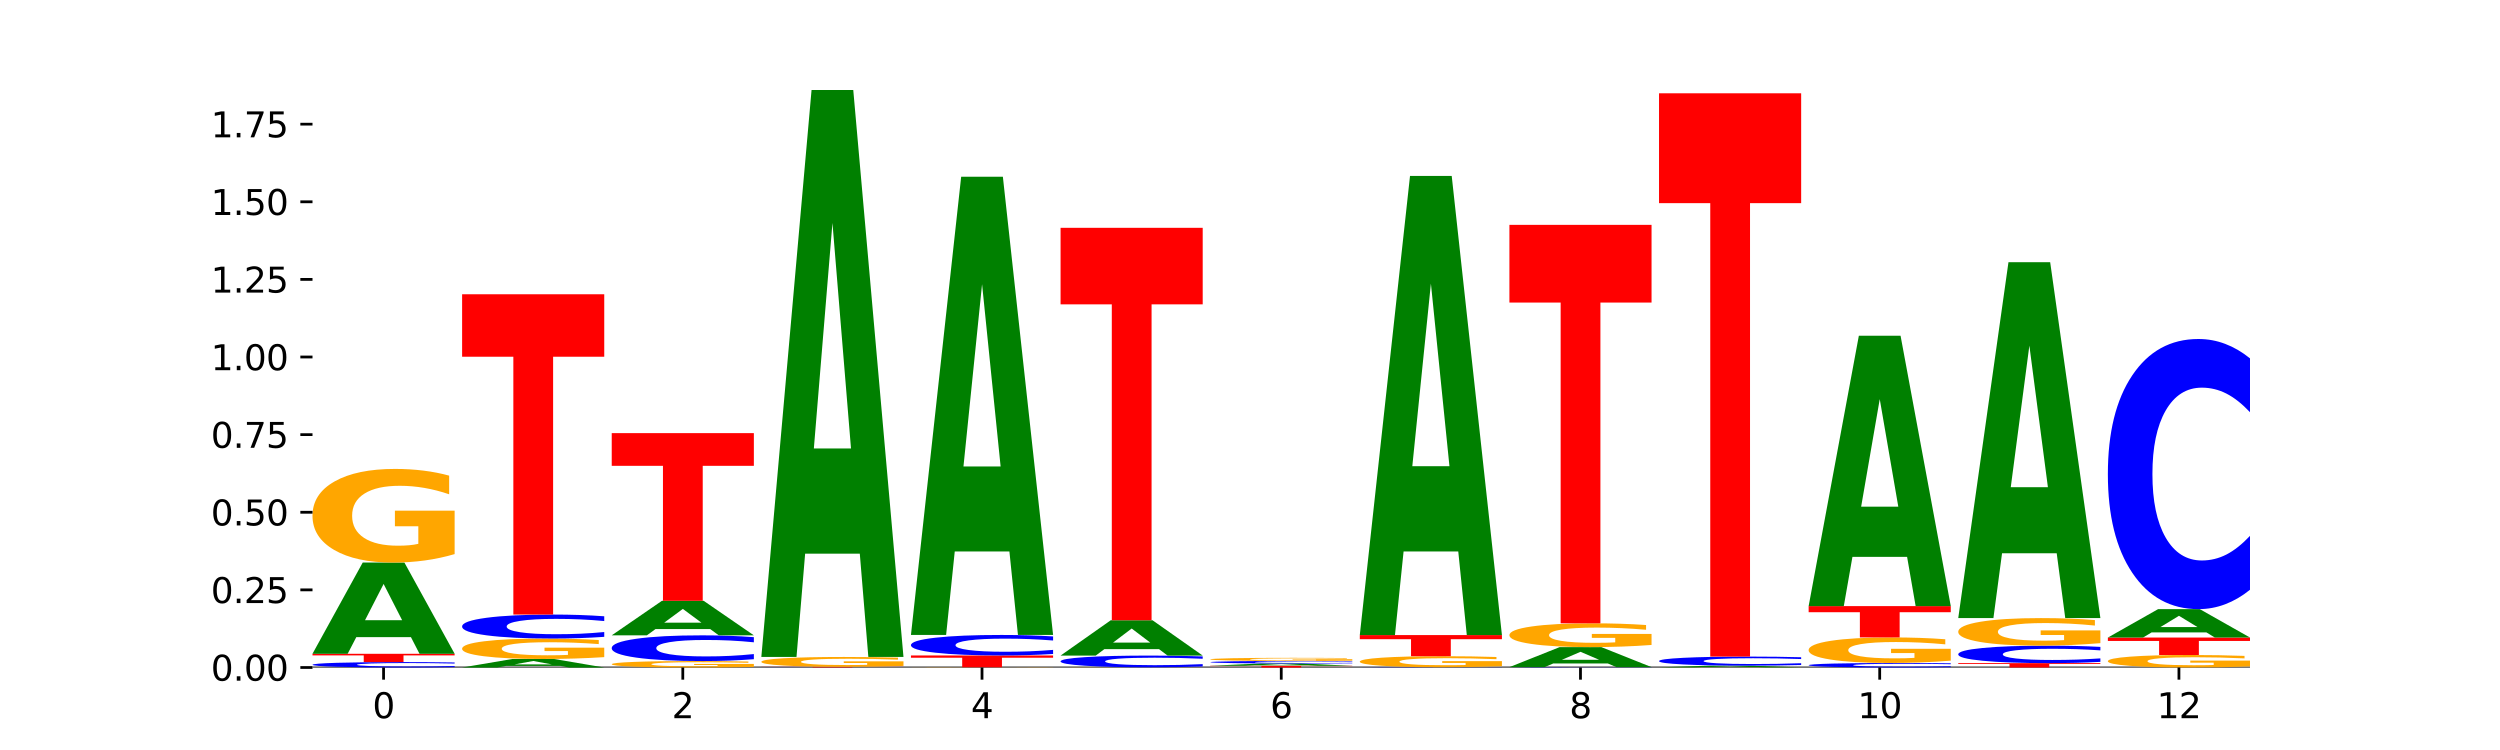 <?xml version="1.0" encoding="utf-8" standalone="no"?>
<!DOCTYPE svg PUBLIC "-//W3C//DTD SVG 1.1//EN"
  "http://www.w3.org/Graphics/SVG/1.1/DTD/svg11.dtd">
<svg xmlns:xlink="http://www.w3.org/1999/xlink" width="720pt" height="216pt" viewBox="0 0 720 216" xmlns="http://www.w3.org/2000/svg" version="1.1">
 <defs>
  <style type="text/css">*{stroke-linejoin: round; stroke-linecap: butt}</style>
 </defs>
 <g id="figure_1">
  <g id="patch_1">
   <path d="M 0 216 
L 720 216 
L 720 0 
L 0 0 
z
" style="fill: #ffffff"/>
  </g>
  <g id="axes_1">
   <g id="patch_2">
    <path d="M 90 192.24 
L 648 192.24 
L 648 25.92 
L 90 25.92 
z
" style="fill: #ffffff"/>
   </g>
   <g id="line2d_1">
    <path d="M 90 192.24 
L 648 192.24 
" clip-path="url(#p1f7c67f250)" style="fill: none; stroke: #000000; stroke-width: 0.5; stroke-linecap: square"/>
   </g>
   <g id="patch_3">
    <path d="M 130.934 192.128 
Q 127.51 192.184 123.808 192.212 
Q 120.105 192.24 116.073 192.24 
Q 104.047 192.24 97.024 192.03 
Q 90 191.819 90 191.46 
Q 90 191.099 97.024 190.889 
Q 104.047 190.679 116.073 190.679 
Q 120.105 190.679 123.808 190.707 
Q 127.51 190.735 130.934 190.79 
L 130.934 191.102 
Q 127.479 191.028 124.127 190.994 
Q 120.776 190.96 117.073 190.96 
Q 110.431 190.96 106.625 191.093 
Q 102.83 191.226 102.83 191.46 
Q 102.83 191.693 106.625 191.826 
Q 110.431 191.959 117.073 191.959 
Q 120.776 191.959 124.127 191.925 
Q 127.479 191.89 130.934 191.816 
L 130.934 192.128 
z
" clip-path="url(#p1f7c67f250)" style="fill: #0000ff"/>
   </g>
   <g id="patch_4">
    <path d="M 90 188.286 
L 130.934 188.286 
L 130.934 188.752 
L 116.208 188.752 
L 116.208 190.679 
L 104.755 190.679 
L 104.755 188.752 
L 90 188.752 
L 90 188.286 
z
" clip-path="url(#p1f7c67f250)" style="fill: #ff0000"/>
   </g>
   <g id="patch_5">
    <path d="M 118.355 183.501 
L 102.613 183.501 
L 100.127 188.286 
L 90 188.286 
L 104.462 162.019 
L 116.472 162.019 
L 130.934 188.286 
L 120.816 188.286 
L 118.355 183.501 
z
M 105.123 178.626 
L 115.819 178.626 
L 110.48 168.178 
L 105.123 178.626 
z
" clip-path="url(#p1f7c67f250)" style="fill: #008000"/>
   </g>
   <g id="patch_6">
    <path d="M 130.934 159.579 
Q 126.806 160.799 122.366 161.412 
Q 117.926 162.019 113.192 162.019 
Q 102.495 162.019 96.247 158.387 
Q 90 154.755 90 148.543 
Q 90 142.259 96.358 138.654 
Q 102.724 135.05 113.797 135.05 
Q 118.063 135.05 121.971 135.54 
Q 125.889 136.025 129.356 136.983 
L 129.356 142.359 
Q 125.779 141.128 122.237 140.521 
Q 118.696 139.908 115.137 139.908 
Q 108.55 139.908 104.981 142.147 
Q 101.412 144.381 101.412 148.543 
Q 101.412 152.666 104.853 154.916 
Q 108.293 157.161 114.623 157.161 
Q 116.348 157.161 117.825 157.033 
Q 119.302 156.9 120.476 156.621 
L 120.476 151.574 
L 113.733 151.574 
L 113.733 147.078 
L 130.934 147.078 
L 130.934 159.579 
z
" clip-path="url(#p1f7c67f250)" style="fill: #ffa600"/>
   </g>
   <g id="patch_7">
    <path d="M 161.444 191.793 
L 145.701 191.793 
L 143.216 192.24 
L 133.089 192.24 
L 147.551 189.789 
L 159.561 189.789 
L 174.023 192.24 
L 163.905 192.24 
L 161.444 191.793 
z
M 148.212 191.339 
L 158.908 191.339 
L 153.569 190.363 
L 148.212 191.339 
z
" clip-path="url(#p1f7c67f250)" style="fill: #008000"/>
   </g>
   <g id="patch_8">
    <path d="M 174.023 189.256 
Q 169.895 189.522 165.455 189.656 
Q 161.014 189.789 156.281 189.789 
Q 145.584 189.789 139.336 188.996 
Q 133.089 188.203 133.089 186.847 
Q 133.089 185.475 139.446 184.689 
Q 145.813 183.902 156.886 183.902 
Q 161.152 183.902 165.06 184.009 
Q 168.977 184.115 172.445 184.324 
L 172.445 185.497 
Q 168.867 185.228 165.326 185.096 
Q 161.785 184.962 158.226 184.962 
Q 151.639 184.962 148.07 185.451 
Q 144.501 185.939 144.501 186.847 
Q 144.501 187.747 147.941 188.238 
Q 151.382 188.728 157.712 188.728 
Q 159.437 188.728 160.914 188.7 
Q 162.391 188.671 163.565 188.61 
L 163.565 187.509 
L 156.822 187.509 
L 156.822 186.527 
L 174.023 186.527 
L 174.023 189.256 
z
" clip-path="url(#p1f7c67f250)" style="fill: #ffa600"/>
   </g>
   <g id="patch_9">
    <path d="M 174.023 183.406 
Q 170.599 183.652 166.897 183.776 
Q 163.194 183.902 159.161 183.902 
Q 147.136 183.902 140.112 182.971 
Q 133.089 182.04 133.089 180.449 
Q 133.089 178.851 140.112 177.922 
Q 147.136 176.991 159.161 176.991 
Q 163.194 176.991 166.897 177.117 
Q 170.599 177.241 174.023 177.487 
L 174.023 178.864 
Q 170.568 178.539 167.216 178.387 
Q 163.864 178.236 160.162 178.236 
Q 153.52 178.236 149.714 178.826 
Q 145.919 179.414 145.919 180.449 
Q 145.919 181.479 149.714 182.069 
Q 153.52 182.657 160.162 182.657 
Q 163.864 182.657 167.216 182.506 
Q 170.568 182.353 174.023 182.027 
L 174.023 183.406 
z
" clip-path="url(#p1f7c67f250)" style="fill: #0000ff"/>
   </g>
   <g id="patch_10">
    <path d="M 133.089 84.748 
L 174.023 84.748 
L 174.023 102.738 
L 159.296 102.738 
L 159.296 176.991 
L 147.844 176.991 
L 147.844 102.738 
L 133.089 102.738 
L 133.089 84.748 
z
" clip-path="url(#p1f7c67f250)" style="fill: #ff0000"/>
   </g>
   <g id="patch_11">
    <path d="M 217.112 192.072 
Q 212.984 192.156 208.543 192.198 
Q 204.103 192.24 199.369 192.24 
Q 188.673 192.24 182.425 191.99 
Q 176.178 191.74 176.178 191.312 
Q 176.178 190.88 182.535 190.631 
Q 188.902 190.383 199.975 190.383 
Q 204.241 190.383 208.149 190.417 
Q 212.066 190.45 215.534 190.516 
L 215.534 190.887 
Q 211.956 190.802 208.415 190.76 
Q 204.874 190.718 201.314 190.718 
Q 194.727 190.718 191.159 190.872 
Q 187.59 191.026 187.59 191.312 
Q 187.59 191.596 191.03 191.751 
Q 194.471 191.906 200.801 191.906 
Q 202.525 191.906 204.002 191.897 
Q 205.479 191.888 206.654 191.868 
L 206.654 191.521 
L 199.911 191.521 
L 199.911 191.211 
L 217.112 191.211 
L 217.112 192.072 
z
" clip-path="url(#p1f7c67f250)" style="fill: #ffa600"/>
   </g>
   <g id="patch_12">
    <path d="M 217.112 189.852 
Q 213.688 190.116 209.985 190.249 
Q 206.283 190.383 202.25 190.383 
Q 190.225 190.383 183.201 189.386 
Q 176.178 188.388 176.178 186.683 
Q 176.178 184.971 183.201 183.975 
Q 190.225 182.977 202.25 182.977 
Q 206.283 182.977 209.985 183.112 
Q 213.688 183.245 217.112 183.508 
L 217.112 184.984 
Q 213.657 184.636 210.305 184.473 
Q 206.953 184.311 203.251 184.311 
Q 196.609 184.311 192.803 184.943 
Q 189.008 185.573 189.008 186.683 
Q 189.008 187.787 192.803 188.419 
Q 196.609 189.049 203.251 189.049 
Q 206.953 189.049 210.305 188.887 
Q 213.657 188.723 217.112 188.375 
L 217.112 189.852 
z
" clip-path="url(#p1f7c67f250)" style="fill: #0000ff"/>
   </g>
   <g id="patch_13">
    <path d="M 204.533 181.165 
L 188.79 181.165 
L 186.304 182.977 
L 176.178 182.977 
L 190.64 173.032 
L 202.65 173.032 
L 217.112 182.977 
L 206.993 182.977 
L 204.533 181.165 
z
M 191.301 179.32 
L 201.997 179.32 
L 196.657 175.364 
L 191.301 179.32 
z
" clip-path="url(#p1f7c67f250)" style="fill: #008000"/>
   </g>
   <g id="patch_14">
    <path d="M 176.178 124.741 
L 217.112 124.741 
L 217.112 134.159 
L 202.385 134.159 
L 202.385 173.032 
L 190.933 173.032 
L 190.933 134.159 
L 176.178 134.159 
L 176.178 124.741 
z
" clip-path="url(#p1f7c67f250)" style="fill: #ff0000"/>
   </g>
   <g id="patch_15">
    <path d="M 260.201 192.238 
Q 256.777 192.239 253.074 192.239 
Q 249.372 192.24 245.339 192.24 
Q 233.313 192.24 226.29 192.235 
Q 219.266 192.231 219.266 192.223 
Q 219.266 192.215 226.29 192.21 
Q 233.313 192.205 245.339 192.205 
Q 249.372 192.205 253.074 192.206 
Q 256.777 192.207 260.201 192.208 
L 260.201 192.215 
Q 256.746 192.213 253.394 192.212 
Q 250.042 192.212 246.339 192.212 
Q 239.697 192.212 235.892 192.215 
Q 232.096 192.218 232.096 192.223 
Q 232.096 192.228 235.892 192.231 
Q 239.697 192.234 246.339 192.234 
Q 250.042 192.234 253.394 192.233 
Q 256.746 192.232 260.201 192.231 
L 260.201 192.238 
z
" clip-path="url(#p1f7c67f250)" style="fill: #0000ff"/>
   </g>
   <g id="patch_16">
    <path d="M 219.266 192.044 
L 260.201 192.044 
L 260.201 192.075 
L 245.474 192.075 
L 245.474 192.205 
L 234.022 192.205 
L 234.022 192.075 
L 219.266 192.075 
L 219.266 192.044 
z
" clip-path="url(#p1f7c67f250)" style="fill: #ff0000"/>
   </g>
   <g id="patch_17">
    <path d="M 260.201 191.787 
Q 256.072 191.915 251.632 191.98 
Q 247.192 192.044 242.458 192.044 
Q 231.761 192.044 225.514 191.662 
Q 219.266 191.279 219.266 190.625 
Q 219.266 189.964 225.624 189.584 
Q 231.991 189.205 243.064 189.205 
Q 247.33 189.205 251.238 189.257 
Q 255.155 189.308 258.623 189.408 
L 258.623 189.974 
Q 255.045 189.845 251.504 189.781 
Q 247.963 189.716 244.403 189.716 
Q 237.816 189.716 234.248 189.952 
Q 230.679 190.187 230.679 190.625 
Q 230.679 191.059 234.119 191.296 
Q 237.559 191.533 243.889 191.533 
Q 245.614 191.533 247.091 191.519 
Q 248.568 191.505 249.742 191.476 
L 249.742 190.944 
L 243 190.944 
L 243 190.471 
L 260.201 190.471 
L 260.201 191.787 
z
" clip-path="url(#p1f7c67f250)" style="fill: #ffa600"/>
   </g>
   <g id="patch_18">
    <path d="M 247.622 159.46 
L 231.879 159.46 
L 229.393 189.205 
L 219.266 189.205 
L 233.729 25.92 
L 245.739 25.92 
L 260.201 189.205 
L 250.082 189.205 
L 247.622 159.46 
z
M 234.39 129.154 
L 245.086 129.154 
L 239.746 64.204 
L 234.39 129.154 
z
" clip-path="url(#p1f7c67f250)" style="fill: #008000"/>
   </g>
   <g id="patch_19">
    <path d="M 303.29 192.233 
Q 299.161 192.237 294.721 192.238 
Q 290.281 192.24 285.547 192.24 
Q 274.85 192.24 268.603 192.23 
Q 262.355 192.22 262.355 192.203 
Q 262.355 192.185 268.713 192.175 
Q 275.08 192.165 286.153 192.165 
Q 290.418 192.165 294.327 192.167 
Q 298.244 192.168 301.712 192.171 
L 301.712 192.186 
Q 298.134 192.182 294.593 192.181 
Q 291.051 192.179 287.492 192.179 
Q 280.905 192.179 277.336 192.185 
Q 273.768 192.191 273.768 192.203 
Q 273.768 192.214 277.208 192.22 
Q 280.648 192.227 286.978 192.227 
Q 288.703 192.227 290.18 192.226 
Q 291.657 192.226 292.831 192.225 
L 292.831 192.211 
L 286.088 192.211 
L 286.088 192.199 
L 303.29 192.199 
L 303.29 192.233 
z
" clip-path="url(#p1f7c67f250)" style="fill: #ffa600"/>
   </g>
   <g id="patch_20">
    <path d="M 262.355 188.771 
L 303.29 188.771 
L 303.29 189.433 
L 288.563 189.433 
L 288.563 192.165 
L 277.111 192.165 
L 277.111 189.433 
L 262.355 189.433 
L 262.355 188.771 
z
" clip-path="url(#p1f7c67f250)" style="fill: #ff0000"/>
   </g>
   <g id="patch_21">
    <path d="M 303.29 188.347 
Q 299.865 188.557 296.163 188.663 
Q 292.46 188.771 288.428 188.771 
Q 276.402 188.771 269.379 187.975 
Q 262.355 187.18 262.355 185.821 
Q 262.355 184.456 269.379 183.662 
Q 276.402 182.867 288.428 182.867 
Q 292.46 182.867 296.163 182.974 
Q 299.865 183.08 303.29 183.29 
L 303.29 184.467 
Q 299.835 184.189 296.483 184.06 
Q 293.131 183.93 289.428 183.93 
Q 282.786 183.93 278.981 184.434 
Q 275.185 184.937 275.185 185.821 
Q 275.185 186.701 278.981 187.205 
Q 282.786 187.707 289.428 187.707 
Q 293.131 187.707 296.483 187.578 
Q 299.835 187.447 303.29 187.169 
L 303.29 188.347 
z
" clip-path="url(#p1f7c67f250)" style="fill: #0000ff"/>
   </g>
   <g id="patch_22">
    <path d="M 290.71 158.828 
L 274.968 158.828 
L 272.482 182.867 
L 262.355 182.867 
L 276.817 50.908 
L 288.827 50.908 
L 303.29 182.867 
L 293.171 182.867 
L 290.71 158.828 
z
M 277.479 134.337 
L 288.175 134.337 
L 282.835 81.848 
L 277.479 134.337 
z
" clip-path="url(#p1f7c67f250)" style="fill: #008000"/>
   </g>
   <g id="patch_23">
    <path d="M 346.378 192.235 
Q 342.25 192.237 337.81 192.239 
Q 333.37 192.24 328.636 192.24 
Q 317.939 192.24 311.692 192.232 
Q 305.444 192.225 305.444 192.212 
Q 305.444 192.199 311.802 192.192 
Q 318.168 192.184 329.241 192.184 
Q 333.507 192.184 337.415 192.185 
Q 341.333 192.186 344.8 192.188 
L 344.8 192.199 
Q 341.223 192.197 337.681 192.195 
Q 334.14 192.194 330.581 192.194 
Q 323.994 192.194 320.425 192.199 
Q 316.856 192.203 316.856 192.212 
Q 316.856 192.221 320.297 192.225 
Q 323.737 192.23 330.067 192.23 
Q 331.792 192.23 333.269 192.23 
Q 334.746 192.229 335.92 192.229 
L 335.92 192.218 
L 329.177 192.218 
L 329.177 192.209 
L 346.378 192.209 
L 346.378 192.235 
z
" clip-path="url(#p1f7c67f250)" style="fill: #ffa600"/>
   </g>
   <g id="patch_24">
    <path d="M 346.378 191.942 
Q 342.954 192.062 339.252 192.123 
Q 335.549 192.184 331.517 192.184 
Q 319.491 192.184 312.468 191.729 
Q 305.444 191.274 305.444 190.496 
Q 305.444 189.715 312.468 189.26 
Q 319.491 188.805 331.517 188.805 
Q 335.549 188.805 339.252 188.867 
Q 342.954 188.927 346.378 189.047 
L 346.378 189.721 
Q 342.923 189.562 339.571 189.488 
Q 336.22 189.414 332.517 189.414 
Q 325.875 189.414 322.069 189.702 
Q 318.274 189.99 318.274 190.496 
Q 318.274 191 322.069 191.288 
Q 325.875 191.575 332.517 191.575 
Q 336.22 191.575 339.571 191.501 
Q 342.923 191.427 346.378 191.268 
L 346.378 191.942 
z
" clip-path="url(#p1f7c67f250)" style="fill: #0000ff"/>
   </g>
   <g id="patch_25">
    <path d="M 333.799 186.951 
L 318.057 186.951 
L 315.571 188.805 
L 305.444 188.805 
L 319.906 178.629 
L 331.916 178.629 
L 346.378 188.805 
L 336.26 188.805 
L 333.799 186.951 
z
M 320.567 185.063 
L 331.263 185.063 
L 325.924 181.015 
L 320.567 185.063 
z
" clip-path="url(#p1f7c67f250)" style="fill: #008000"/>
   </g>
   <g id="patch_26">
    <path d="M 305.444 65.611 
L 346.378 65.611 
L 346.378 87.653 
L 331.652 87.653 
L 331.652 178.629 
L 320.199 178.629 
L 320.199 87.653 
L 305.444 87.653 
L 305.444 65.611 
z
" clip-path="url(#p1f7c67f250)" style="fill: #ff0000"/>
   </g>
   <g id="patch_27">
    <path d="M 348.533 191.744 
L 389.467 191.744 
L 389.467 191.841 
L 374.74 191.841 
L 374.74 192.24 
L 363.288 192.24 
L 363.288 191.841 
L 348.533 191.841 
L 348.533 191.744 
z
" clip-path="url(#p1f7c67f250)" style="fill: #ff0000"/>
   </g>
   <g id="patch_28">
    <path d="M 376.888 191.624 
L 361.145 191.624 
L 358.66 191.744 
L 348.533 191.744 
L 362.995 191.086 
L 375.005 191.086 
L 389.467 191.744 
L 379.349 191.744 
L 376.888 191.624 
z
M 363.656 191.502 
L 374.352 191.502 
L 369.013 191.24 
L 363.656 191.502 
z
" clip-path="url(#p1f7c67f250)" style="fill: #008000"/>
   </g>
   <g id="patch_29">
    <path d="M 389.467 191.033 
Q 386.043 191.059 382.341 191.073 
Q 378.638 191.086 374.605 191.086 
Q 362.58 191.086 355.556 190.987 
Q 348.533 190.887 348.533 190.717 
Q 348.533 190.546 355.556 190.447 
Q 362.58 190.348 374.605 190.348 
Q 378.638 190.348 382.341 190.361 
Q 386.043 190.374 389.467 190.4 
L 389.467 190.548 
Q 386.012 190.513 382.66 190.497 
Q 379.308 190.481 375.606 190.481 
Q 368.964 190.481 365.158 190.544 
Q 361.363 190.606 361.363 190.717 
Q 361.363 190.827 365.158 190.89 
Q 368.964 190.953 375.606 190.953 
Q 379.308 190.953 382.66 190.937 
Q 386.012 190.921 389.467 190.886 
L 389.467 191.033 
z
" clip-path="url(#p1f7c67f250)" style="fill: #0000ff"/>
   </g>
   <g id="patch_30">
    <path d="M 389.467 190.267 
Q 385.339 190.307 380.899 190.327 
Q 376.458 190.348 371.725 190.348 
Q 361.028 190.348 354.78 190.227 
Q 348.533 190.107 348.533 189.901 
Q 348.533 189.692 354.89 189.573 
Q 361.257 189.453 372.33 189.453 
Q 376.596 189.453 380.504 189.47 
Q 384.421 189.486 387.889 189.517 
L 387.889 189.696 
Q 384.311 189.655 380.77 189.635 
Q 377.229 189.614 373.67 189.614 
Q 367.083 189.614 363.514 189.689 
Q 359.945 189.763 359.945 189.901 
Q 359.945 190.037 363.386 190.112 
Q 366.826 190.186 373.156 190.186 
Q 374.881 190.186 376.358 190.182 
Q 377.835 190.178 379.009 190.169 
L 379.009 190.001 
L 372.266 190.001 
L 372.266 189.852 
L 389.467 189.852 
L 389.467 190.267 
z
" clip-path="url(#p1f7c67f250)" style="fill: #ffa600"/>
   </g>
   <g id="patch_31">
    <path d="M 432.556 192.234 
Q 429.132 192.237 425.429 192.238 
Q 421.727 192.24 417.694 192.24 
Q 405.669 192.24 398.645 192.229 
Q 391.622 192.217 391.622 192.198 
Q 391.622 192.179 398.645 192.167 
Q 405.669 192.156 417.694 192.156 
Q 421.727 192.156 425.429 192.157 
Q 429.132 192.159 432.556 192.162 
L 432.556 192.179 
Q 429.101 192.175 425.749 192.173 
Q 422.397 192.171 418.695 192.171 
Q 412.053 192.171 408.247 192.178 
Q 404.452 192.185 404.452 192.198 
Q 404.452 192.211 408.247 192.218 
Q 412.053 192.225 418.695 192.225 
Q 422.397 192.225 425.749 192.223 
Q 429.101 192.221 432.556 192.217 
L 432.556 192.234 
z
" clip-path="url(#p1f7c67f250)" style="fill: #0000ff"/>
   </g>
   <g id="patch_32">
    <path d="M 432.556 191.869 
Q 428.428 192.013 423.987 192.085 
Q 419.547 192.156 414.813 192.156 
Q 404.117 192.156 397.869 191.729 
Q 391.622 191.302 391.622 190.573 
Q 391.622 189.835 397.979 189.411 
Q 404.346 188.988 415.419 188.988 
Q 419.685 188.988 423.593 189.045 
Q 427.51 189.102 430.978 189.215 
L 430.978 189.846 
Q 427.4 189.702 423.859 189.63 
Q 420.318 189.558 416.758 189.558 
Q 410.171 189.558 406.603 189.821 
Q 403.034 190.084 403.034 190.573 
Q 403.034 191.057 406.474 191.321 
Q 409.915 191.585 416.245 191.585 
Q 417.969 191.585 419.446 191.57 
Q 420.923 191.554 422.098 191.522 
L 422.098 190.929 
L 415.355 190.929 
L 415.355 190.401 
L 432.556 190.401 
L 432.556 191.869 
z
" clip-path="url(#p1f7c67f250)" style="fill: #ffa600"/>
   </g>
   <g id="patch_33">
    <path d="M 391.622 182.903 
L 432.556 182.903 
L 432.556 184.09 
L 417.829 184.09 
L 417.829 188.988 
L 406.377 188.988 
L 406.377 184.09 
L 391.622 184.09 
L 391.622 182.903 
z
" clip-path="url(#p1f7c67f250)" style="fill: #ff0000"/>
   </g>
   <g id="patch_34">
    <path d="M 419.977 158.814 
L 404.234 158.814 
L 401.749 182.903 
L 391.622 182.903 
L 406.084 50.667 
L 418.094 50.667 
L 432.556 182.903 
L 422.437 182.903 
L 419.977 158.814 
z
M 406.745 134.271 
L 417.441 134.271 
L 412.101 81.671 
L 406.745 134.271 
z
" clip-path="url(#p1f7c67f250)" style="fill: #008000"/>
   </g>
   <g id="patch_35">
    <path d="M 475.645 192.232 
Q 472.221 192.236 468.518 192.238 
Q 464.816 192.24 460.783 192.24 
Q 448.757 192.24 441.734 192.226 
Q 434.71 192.212 434.71 192.187 
Q 434.71 192.163 441.734 192.149 
Q 448.757 192.135 460.783 192.135 
Q 464.816 192.135 468.518 192.136 
Q 472.221 192.138 475.645 192.142 
L 475.645 192.163 
Q 472.19 192.158 468.838 192.156 
Q 465.486 192.154 461.783 192.154 
Q 455.142 192.154 451.336 192.163 
Q 447.54 192.172 447.54 192.187 
Q 447.54 192.203 451.336 192.212 
Q 455.142 192.221 461.783 192.221 
Q 465.486 192.221 468.838 192.219 
Q 472.19 192.216 475.645 192.211 
L 475.645 192.232 
z
" clip-path="url(#p1f7c67f250)" style="fill: #0000ff"/>
   </g>
   <g id="patch_36">
    <path d="M 463.066 191.084 
L 447.323 191.084 
L 444.837 192.135 
L 434.71 192.135 
L 449.173 186.368 
L 461.183 186.368 
L 475.645 192.135 
L 465.526 192.135 
L 463.066 191.084 
z
M 449.834 190.014 
L 460.53 190.014 
L 455.19 187.72 
L 449.834 190.014 
z
" clip-path="url(#p1f7c67f250)" style="fill: #008000"/>
   </g>
   <g id="patch_37">
    <path d="M 475.645 185.748 
Q 471.516 186.058 467.076 186.214 
Q 462.636 186.368 457.902 186.368 
Q 447.205 186.368 440.958 185.445 
Q 434.71 184.522 434.71 182.943 
Q 434.71 181.346 441.068 180.43 
Q 447.435 179.514 458.508 179.514 
Q 462.774 179.514 466.682 179.639 
Q 470.599 179.762 474.067 180.006 
L 474.067 181.372 
Q 470.489 181.059 466.948 180.905 
Q 463.407 180.749 459.847 180.749 
Q 453.26 180.749 449.692 181.318 
Q 446.123 181.886 446.123 182.943 
Q 446.123 183.991 449.563 184.563 
Q 453.003 185.133 459.333 185.133 
Q 461.058 185.133 462.535 185.101 
Q 464.012 185.067 465.186 184.996 
L 465.186 183.713 
L 458.444 183.713 
L 458.444 182.571 
L 475.645 182.571 
L 475.645 185.748 
z
" clip-path="url(#p1f7c67f250)" style="fill: #ffa600"/>
   </g>
   <g id="patch_38">
    <path d="M 434.71 64.758 
L 475.645 64.758 
L 475.645 87.138 
L 460.918 87.138 
L 460.918 179.514 
L 449.466 179.514 
L 449.466 87.138 
L 434.71 87.138 
L 434.71 64.758 
z
" clip-path="url(#p1f7c67f250)" style="fill: #ff0000"/>
   </g>
   <g id="patch_39">
    <path d="M 518.734 192.236 
Q 514.605 192.238 510.165 192.239 
Q 505.725 192.24 500.991 192.24 
Q 490.294 192.24 484.047 192.234 
Q 477.799 192.228 477.799 192.217 
Q 477.799 192.206 484.157 192.2 
Q 490.524 192.194 501.597 192.194 
Q 505.862 192.194 509.771 192.195 
Q 513.688 192.196 517.156 192.197 
L 517.156 192.207 
Q 513.578 192.205 510.037 192.203 
Q 506.495 192.202 502.936 192.202 
Q 496.349 192.202 492.78 192.206 
Q 489.212 192.21 489.212 192.217 
Q 489.212 192.224 492.652 192.228 
Q 496.092 192.232 502.422 192.232 
Q 504.147 192.232 505.624 192.232 
Q 507.101 192.231 508.275 192.231 
L 508.275 192.222 
L 501.532 192.222 
L 501.532 192.215 
L 518.734 192.215 
L 518.734 192.236 
z
" clip-path="url(#p1f7c67f250)" style="fill: #ffa600"/>
   </g>
   <g id="patch_40">
    <path d="M 506.154 192.106 
L 490.412 192.106 
L 487.926 192.194 
L 477.799 192.194 
L 492.261 191.713 
L 504.271 191.713 
L 518.734 192.194 
L 508.615 192.194 
L 506.154 192.106 
z
M 492.923 192.017 
L 503.619 192.017 
L 498.279 191.826 
L 492.923 192.017 
z
" clip-path="url(#p1f7c67f250)" style="fill: #008000"/>
   </g>
   <g id="patch_41">
    <path d="M 518.734 191.525 
Q 515.31 191.618 511.607 191.665 
Q 507.904 191.713 503.872 191.713 
Q 491.846 191.713 484.823 191.361 
Q 477.799 191.008 477.799 190.406 
Q 477.799 189.802 484.823 189.451 
Q 491.846 189.098 503.872 189.098 
Q 507.904 189.098 511.607 189.146 
Q 515.31 189.193 518.734 189.286 
L 518.734 189.807 
Q 515.279 189.684 511.927 189.627 
Q 508.575 189.569 504.872 189.569 
Q 498.23 189.569 494.425 189.792 
Q 490.629 190.015 490.629 190.406 
Q 490.629 190.796 494.425 191.019 
Q 498.23 191.242 504.872 191.242 
Q 508.575 191.242 511.927 191.185 
Q 515.279 191.127 518.734 191.004 
L 518.734 191.525 
z
" clip-path="url(#p1f7c67f250)" style="fill: #0000ff"/>
   </g>
   <g id="patch_42">
    <path d="M 477.799 26.869 
L 518.734 26.869 
L 518.734 58.508 
L 504.007 58.508 
L 504.007 189.098 
L 492.555 189.098 
L 492.555 58.508 
L 477.799 58.508 
L 477.799 26.869 
z
" clip-path="url(#p1f7c67f250)" style="fill: #ff0000"/>
   </g>
   <g id="patch_43">
    <path d="M 561.822 192.146 
Q 558.398 192.193 554.696 192.216 
Q 550.993 192.24 546.961 192.24 
Q 534.935 192.24 527.912 192.064 
Q 520.888 191.889 520.888 191.588 
Q 520.888 191.287 527.912 191.111 
Q 534.935 190.936 546.961 190.936 
Q 550.993 190.936 554.696 190.959 
Q 558.398 190.983 561.822 191.029 
L 561.822 191.289 
Q 558.367 191.228 555.015 191.199 
Q 551.664 191.171 547.961 191.171 
Q 541.319 191.171 537.513 191.282 
Q 533.718 191.393 533.718 191.588 
Q 533.718 191.783 537.513 191.894 
Q 541.319 192.005 547.961 192.005 
Q 551.664 192.005 555.015 191.976 
Q 558.367 191.948 561.822 191.886 
L 561.822 192.146 
z
" clip-path="url(#p1f7c67f250)" style="fill: #0000ff"/>
   </g>
   <g id="patch_44">
    <path d="M 561.822 190.27 
Q 557.694 190.603 553.254 190.77 
Q 548.814 190.936 544.08 190.936 
Q 533.383 190.936 527.136 189.944 
Q 520.888 188.953 520.888 187.258 
Q 520.888 185.544 527.246 184.56 
Q 533.612 183.577 544.685 183.577 
Q 548.951 183.577 552.859 183.71 
Q 556.777 183.843 560.244 184.104 
L 560.244 185.571 
Q 556.667 185.235 553.125 185.069 
Q 549.584 184.902 546.025 184.902 
Q 539.438 184.902 535.869 185.513 
Q 532.3 186.123 532.3 187.258 
Q 532.3 188.383 535.741 188.997 
Q 539.181 189.61 545.511 189.61 
Q 547.236 189.61 548.713 189.575 
Q 550.19 189.539 551.364 189.463 
L 551.364 188.085 
L 544.621 188.085 
L 544.621 186.859 
L 561.822 186.859 
L 561.822 190.27 
z
" clip-path="url(#p1f7c67f250)" style="fill: #ffa600"/>
   </g>
   <g id="patch_45">
    <path d="M 520.888 174.561 
L 561.822 174.561 
L 561.822 176.319 
L 547.096 176.319 
L 547.096 183.577 
L 535.643 183.577 
L 535.643 176.319 
L 520.888 176.319 
L 520.888 174.561 
z
" clip-path="url(#p1f7c67f250)" style="fill: #ff0000"/>
   </g>
   <g id="patch_46">
    <path d="M 549.243 160.374 
L 533.501 160.374 
L 531.015 174.561 
L 520.888 174.561 
L 535.35 96.683 
L 547.36 96.683 
L 561.822 174.561 
L 551.704 174.561 
L 549.243 160.374 
z
M 536.011 145.92 
L 546.707 145.92 
L 541.368 114.943 
L 536.011 145.92 
z
" clip-path="url(#p1f7c67f250)" style="fill: #008000"/>
   </g>
   <g id="patch_47">
    <path d="M 563.977 190.979 
L 604.911 190.979 
L 604.911 191.225 
L 590.184 191.225 
L 590.184 192.24 
L 578.732 192.24 
L 578.732 191.225 
L 563.977 191.225 
L 563.977 190.979 
z
" clip-path="url(#p1f7c67f250)" style="fill: #ff0000"/>
   </g>
   <g id="patch_48">
    <path d="M 604.911 190.618 
Q 601.487 190.797 597.785 190.888 
Q 594.082 190.979 590.049 190.979 
Q 578.024 190.979 571 190.301 
Q 563.977 189.623 563.977 188.463 
Q 563.977 187.3 571 186.622 
Q 578.024 185.944 590.049 185.944 
Q 594.082 185.944 597.785 186.036 
Q 601.487 186.126 604.911 186.305 
L 604.911 187.309 
Q 601.456 187.072 598.104 186.962 
Q 594.752 186.851 591.05 186.851 
Q 584.408 186.851 580.602 187.281 
Q 576.807 187.709 576.807 188.463 
Q 576.807 189.214 580.602 189.644 
Q 584.408 190.072 591.05 190.072 
Q 594.752 190.072 598.104 189.962 
Q 601.456 189.851 604.911 189.614 
L 604.911 190.618 
z
" clip-path="url(#p1f7c67f250)" style="fill: #0000ff"/>
   </g>
   <g id="patch_49">
    <path d="M 604.911 185.227 
Q 600.783 185.585 596.343 185.766 
Q 591.902 185.944 587.169 185.944 
Q 576.472 185.944 570.224 184.876 
Q 563.977 183.807 563.977 181.98 
Q 563.977 180.132 570.334 179.072 
Q 576.701 178.011 587.774 178.011 
Q 592.04 178.011 595.948 178.156 
Q 599.865 178.298 603.333 178.58 
L 603.333 180.161 
Q 599.755 179.799 596.214 179.621 
Q 592.673 179.44 589.114 179.44 
Q 582.527 179.44 578.958 180.099 
Q 575.389 180.756 575.389 181.98 
Q 575.389 183.193 578.83 183.855 
Q 582.27 184.515 588.6 184.515 
Q 590.325 184.515 591.802 184.478 
Q 593.279 184.438 594.453 184.356 
L 594.453 182.872 
L 587.71 182.872 
L 587.71 181.549 
L 604.911 181.549 
L 604.911 185.227 
z
" clip-path="url(#p1f7c67f250)" style="fill: #ffa600"/>
   </g>
   <g id="patch_50">
    <path d="M 592.332 159.338 
L 576.589 159.338 
L 574.104 178.011 
L 563.977 178.011 
L 578.439 75.507 
L 590.449 75.507 
L 604.911 178.011 
L 594.793 178.011 
L 592.332 159.338 
z
M 579.1 140.314 
L 589.796 140.314 
L 584.457 99.54 
L 579.1 140.314 
z
" clip-path="url(#p1f7c67f250)" style="fill: #008000"/>
   </g>
   <g id="patch_51">
    <path d="M 648 191.914 
Q 643.872 192.077 639.431 192.159 
Q 634.991 192.24 630.257 192.24 
Q 619.561 192.24 613.313 191.755 
Q 607.066 191.27 607.066 190.44 
Q 607.066 189.601 613.423 189.12 
Q 619.79 188.638 630.863 188.638 
Q 635.129 188.638 639.037 188.704 
Q 642.954 188.769 646.422 188.897 
L 646.422 189.615 
Q 642.844 189.45 639.303 189.369 
Q 635.762 189.287 632.202 189.287 
Q 625.615 189.287 622.047 189.586 
Q 618.478 189.885 618.478 190.44 
Q 618.478 190.991 621.918 191.291 
Q 625.359 191.591 631.689 191.591 
Q 633.413 191.591 634.89 191.574 
Q 636.367 191.556 637.542 191.519 
L 637.542 190.845 
L 630.799 190.845 
L 630.799 190.245 
L 648 190.245 
L 648 191.914 
z
" clip-path="url(#p1f7c67f250)" style="fill: #ffa600"/>
   </g>
   <g id="patch_52">
    <path d="M 607.066 183.613 
L 648 183.613 
L 648 184.593 
L 633.273 184.593 
L 633.273 188.638 
L 621.821 188.638 
L 621.821 184.593 
L 607.066 184.593 
L 607.066 183.613 
z
" clip-path="url(#p1f7c67f250)" style="fill: #ff0000"/>
   </g>
   <g id="patch_53">
    <path d="M 635.421 182.122 
L 619.678 182.122 
L 617.193 183.613 
L 607.066 183.613 
L 621.528 175.431 
L 633.538 175.431 
L 648 183.613 
L 637.881 183.613 
L 635.421 182.122 
z
M 622.189 180.604 
L 632.885 180.604 
L 627.545 177.349 
L 622.189 180.604 
z
" clip-path="url(#p1f7c67f250)" style="fill: #008000"/>
   </g>
   <g id="patch_54">
    <path d="M 648 169.854 
Q 644.576 172.618 640.873 174.017 
Q 637.171 175.431 633.138 175.431 
Q 621.113 175.431 614.089 164.953 
Q 607.066 154.474 607.066 136.555 
Q 607.066 118.572 614.089 108.109 
Q 621.113 97.631 633.138 97.631 
Q 637.171 97.631 640.873 99.045 
Q 644.576 100.443 648 103.208 
L 648 118.716 
Q 644.545 115.052 641.193 113.348 
Q 637.841 111.645 634.139 111.645 
Q 627.497 111.645 623.691 118.282 
Q 619.896 124.904 619.896 136.555 
Q 619.896 148.158 623.691 154.796 
Q 627.497 161.417 634.139 161.417 
Q 637.841 161.417 641.193 159.713 
Q 644.545 157.994 648 154.33 
L 648 169.854 
z
" clip-path="url(#p1f7c67f250)" style="fill: #0000ff"/>
   </g>
   <g id="matplotlib.axis_1">
    <g id="xtick_1">
     <g id="line2d_2">
      <defs>
       <path id="m31f45680d4" d="M 0 0 
L 0 3.5 
" style="stroke: #000000; stroke-width: 0.8"/>
      </defs>
      <g>
       <use xlink:href="#m31f45680d4" x="110.467" y="192.24" style="stroke: #000000; stroke-width: 0.8"/>
      </g>
     </g>
     <g id="text_1">
      <!-- 0 -->
      <g transform="translate(107.286 206.838) scale(0.1 -0.1)">
       <defs>
        <path id="DejaVuSans-30" d="M 2034 4250 
Q 1547 4250 1301 3770 
Q 1056 3291 1056 2328 
Q 1056 1369 1301 889 
Q 1547 409 2034 409 
Q 2525 409 2770 889 
Q 3016 1369 3016 2328 
Q 3016 3291 2770 3770 
Q 2525 4250 2034 4250 
z
M 2034 4750 
Q 2819 4750 3233 4129 
Q 3647 3509 3647 2328 
Q 3647 1150 3233 529 
Q 2819 -91 2034 -91 
Q 1250 -91 836 529 
Q 422 1150 422 2328 
Q 422 3509 836 4129 
Q 1250 4750 2034 4750 
z
" transform="scale(0.016)"/>
       </defs>
       <use xlink:href="#DejaVuSans-30"/>
      </g>
     </g>
    </g>
    <g id="xtick_2">
     <g id="line2d_3">
      <g>
       <use xlink:href="#m31f45680d4" x="196.645" y="192.24" style="stroke: #000000; stroke-width: 0.8"/>
      </g>
     </g>
     <g id="text_2">
      <!-- 2 -->
      <g transform="translate(193.464 206.838) scale(0.1 -0.1)">
       <defs>
        <path id="DejaVuSans-32" d="M 1228 531 
L 3431 531 
L 3431 0 
L 469 0 
L 469 531 
Q 828 903 1448 1529 
Q 2069 2156 2228 2338 
Q 2531 2678 2651 2914 
Q 2772 3150 2772 3378 
Q 2772 3750 2511 3984 
Q 2250 4219 1831 4219 
Q 1534 4219 1204 4116 
Q 875 4013 500 3803 
L 500 4441 
Q 881 4594 1212 4672 
Q 1544 4750 1819 4750 
Q 2544 4750 2975 4387 
Q 3406 4025 3406 3419 
Q 3406 3131 3298 2873 
Q 3191 2616 2906 2266 
Q 2828 2175 2409 1742 
Q 1991 1309 1228 531 
z
" transform="scale(0.016)"/>
       </defs>
       <use xlink:href="#DejaVuSans-32"/>
      </g>
     </g>
    </g>
    <g id="xtick_3">
     <g id="line2d_4">
      <g>
       <use xlink:href="#m31f45680d4" x="282.822" y="192.24" style="stroke: #000000; stroke-width: 0.8"/>
      </g>
     </g>
     <g id="text_3">
      <!-- 4 -->
      <g transform="translate(279.641 206.838) scale(0.1 -0.1)">
       <defs>
        <path id="DejaVuSans-34" d="M 2419 4116 
L 825 1625 
L 2419 1625 
L 2419 4116 
z
M 2253 4666 
L 3047 4666 
L 3047 1625 
L 3713 1625 
L 3713 1100 
L 3047 1100 
L 3047 0 
L 2419 0 
L 2419 1100 
L 313 1100 
L 313 1709 
L 2253 4666 
z
" transform="scale(0.016)"/>
       </defs>
       <use xlink:href="#DejaVuSans-34"/>
      </g>
     </g>
    </g>
    <g id="xtick_4">
     <g id="line2d_5">
      <g>
       <use xlink:href="#m31f45680d4" x="369" y="192.24" style="stroke: #000000; stroke-width: 0.8"/>
      </g>
     </g>
     <g id="text_4">
      <!-- 6 -->
      <g transform="translate(365.819 206.838) scale(0.1 -0.1)">
       <defs>
        <path id="DejaVuSans-36" d="M 2113 2584 
Q 1688 2584 1439 2293 
Q 1191 2003 1191 1497 
Q 1191 994 1439 701 
Q 1688 409 2113 409 
Q 2538 409 2786 701 
Q 3034 994 3034 1497 
Q 3034 2003 2786 2293 
Q 2538 2584 2113 2584 
z
M 3366 4563 
L 3366 3988 
Q 3128 4100 2886 4159 
Q 2644 4219 2406 4219 
Q 1781 4219 1451 3797 
Q 1122 3375 1075 2522 
Q 1259 2794 1537 2939 
Q 1816 3084 2150 3084 
Q 2853 3084 3261 2657 
Q 3669 2231 3669 1497 
Q 3669 778 3244 343 
Q 2819 -91 2113 -91 
Q 1303 -91 875 529 
Q 447 1150 447 2328 
Q 447 3434 972 4092 
Q 1497 4750 2381 4750 
Q 2619 4750 2861 4703 
Q 3103 4656 3366 4563 
z
" transform="scale(0.016)"/>
       </defs>
       <use xlink:href="#DejaVuSans-36"/>
      </g>
     </g>
    </g>
    <g id="xtick_5">
     <g id="line2d_6">
      <g>
       <use xlink:href="#m31f45680d4" x="455.178" y="192.24" style="stroke: #000000; stroke-width: 0.8"/>
      </g>
     </g>
     <g id="text_5">
      <!-- 8 -->
      <g transform="translate(451.996 206.838) scale(0.1 -0.1)">
       <defs>
        <path id="DejaVuSans-38" d="M 2034 2216 
Q 1584 2216 1326 1975 
Q 1069 1734 1069 1313 
Q 1069 891 1326 650 
Q 1584 409 2034 409 
Q 2484 409 2743 651 
Q 3003 894 3003 1313 
Q 3003 1734 2745 1975 
Q 2488 2216 2034 2216 
z
M 1403 2484 
Q 997 2584 770 2862 
Q 544 3141 544 3541 
Q 544 4100 942 4425 
Q 1341 4750 2034 4750 
Q 2731 4750 3128 4425 
Q 3525 4100 3525 3541 
Q 3525 3141 3298 2862 
Q 3072 2584 2669 2484 
Q 3125 2378 3379 2068 
Q 3634 1759 3634 1313 
Q 3634 634 3220 271 
Q 2806 -91 2034 -91 
Q 1263 -91 848 271 
Q 434 634 434 1313 
Q 434 1759 690 2068 
Q 947 2378 1403 2484 
z
M 1172 3481 
Q 1172 3119 1398 2916 
Q 1625 2713 2034 2713 
Q 2441 2713 2670 2916 
Q 2900 3119 2900 3481 
Q 2900 3844 2670 4047 
Q 2441 4250 2034 4250 
Q 1625 4250 1398 4047 
Q 1172 3844 1172 3481 
z
" transform="scale(0.016)"/>
       </defs>
       <use xlink:href="#DejaVuSans-38"/>
      </g>
     </g>
    </g>
    <g id="xtick_6">
     <g id="line2d_7">
      <g>
       <use xlink:href="#m31f45680d4" x="541.355" y="192.24" style="stroke: #000000; stroke-width: 0.8"/>
      </g>
     </g>
     <g id="text_6">
      <!-- 10 -->
      <g transform="translate(534.993 206.838) scale(0.1 -0.1)">
       <defs>
        <path id="DejaVuSans-31" d="M 794 531 
L 1825 531 
L 1825 4091 
L 703 3866 
L 703 4441 
L 1819 4666 
L 2450 4666 
L 2450 531 
L 3481 531 
L 3481 0 
L 794 0 
L 794 531 
z
" transform="scale(0.016)"/>
       </defs>
       <use xlink:href="#DejaVuSans-31"/>
       <use xlink:href="#DejaVuSans-30" x="63.623"/>
      </g>
     </g>
    </g>
    <g id="xtick_7">
     <g id="line2d_8">
      <g>
       <use xlink:href="#m31f45680d4" x="627.533" y="192.24" style="stroke: #000000; stroke-width: 0.8"/>
      </g>
     </g>
     <g id="text_7">
      <!-- 12 -->
      <g transform="translate(621.17 206.838) scale(0.1 -0.1)">
       <use xlink:href="#DejaVuSans-31"/>
       <use xlink:href="#DejaVuSans-32" x="63.623"/>
      </g>
     </g>
    </g>
   </g>
   <g id="matplotlib.axis_2">
    <g id="ytick_1">
     <g id="line2d_9">
      <defs>
       <path id="m9b5b2aeae3" d="M 0 0 
L -3.5 0 
" style="stroke: #000000; stroke-width: 0.8"/>
      </defs>
      <g>
       <use xlink:href="#m9b5b2aeae3" x="90" y="192.24" style="stroke: #000000; stroke-width: 0.8"/>
      </g>
     </g>
     <g id="text_8">
      <!-- 0.00 -->
      <g transform="translate(60.734 196.039) scale(0.1 -0.1)">
       <defs>
        <path id="DejaVuSans-2e" d="M 684 794 
L 1344 794 
L 1344 0 
L 684 0 
L 684 794 
z
" transform="scale(0.016)"/>
       </defs>
       <use xlink:href="#DejaVuSans-30"/>
       <use xlink:href="#DejaVuSans-2e" x="63.623"/>
       <use xlink:href="#DejaVuSans-30" x="95.41"/>
       <use xlink:href="#DejaVuSans-30" x="159.033"/>
      </g>
     </g>
    </g>
    <g id="ytick_2">
     <g id="line2d_10">
      <g>
       <use xlink:href="#m9b5b2aeae3" x="90" y="169.885" style="stroke: #000000; stroke-width: 0.8"/>
      </g>
     </g>
     <g id="text_9">
      <!-- 0.25 -->
      <g transform="translate(60.734 173.685) scale(0.1 -0.1)">
       <defs>
        <path id="DejaVuSans-35" d="M 691 4666 
L 3169 4666 
L 3169 4134 
L 1269 4134 
L 1269 2991 
Q 1406 3038 1543 3061 
Q 1681 3084 1819 3084 
Q 2600 3084 3056 2656 
Q 3513 2228 3513 1497 
Q 3513 744 3044 326 
Q 2575 -91 1722 -91 
Q 1428 -91 1123 -41 
Q 819 9 494 109 
L 494 744 
Q 775 591 1075 516 
Q 1375 441 1709 441 
Q 2250 441 2565 725 
Q 2881 1009 2881 1497 
Q 2881 1984 2565 2268 
Q 2250 2553 1709 2553 
Q 1456 2553 1204 2497 
Q 953 2441 691 2322 
L 691 4666 
z
" transform="scale(0.016)"/>
       </defs>
       <use xlink:href="#DejaVuSans-30"/>
       <use xlink:href="#DejaVuSans-2e" x="63.623"/>
       <use xlink:href="#DejaVuSans-32" x="95.41"/>
       <use xlink:href="#DejaVuSans-35" x="159.033"/>
      </g>
     </g>
    </g>
    <g id="ytick_3">
     <g id="line2d_11">
      <g>
       <use xlink:href="#m9b5b2aeae3" x="90" y="147.531" style="stroke: #000000; stroke-width: 0.8"/>
      </g>
     </g>
     <g id="text_10">
      <!-- 0.50 -->
      <g transform="translate(60.734 151.33) scale(0.1 -0.1)">
       <use xlink:href="#DejaVuSans-30"/>
       <use xlink:href="#DejaVuSans-2e" x="63.623"/>
       <use xlink:href="#DejaVuSans-35" x="95.41"/>
       <use xlink:href="#DejaVuSans-30" x="159.033"/>
      </g>
     </g>
    </g>
    <g id="ytick_4">
     <g id="line2d_12">
      <g>
       <use xlink:href="#m9b5b2aeae3" x="90" y="125.176" style="stroke: #000000; stroke-width: 0.8"/>
      </g>
     </g>
     <g id="text_11">
      <!-- 0.75 -->
      <g transform="translate(60.734 128.975) scale(0.1 -0.1)">
       <defs>
        <path id="DejaVuSans-37" d="M 525 4666 
L 3525 4666 
L 3525 4397 
L 1831 0 
L 1172 0 
L 2766 4134 
L 525 4134 
L 525 4666 
z
" transform="scale(0.016)"/>
       </defs>
       <use xlink:href="#DejaVuSans-30"/>
       <use xlink:href="#DejaVuSans-2e" x="63.623"/>
       <use xlink:href="#DejaVuSans-37" x="95.41"/>
       <use xlink:href="#DejaVuSans-35" x="159.033"/>
      </g>
     </g>
    </g>
    <g id="ytick_5">
     <g id="line2d_13">
      <g>
       <use xlink:href="#m9b5b2aeae3" x="90" y="102.821" style="stroke: #000000; stroke-width: 0.8"/>
      </g>
     </g>
     <g id="text_12">
      <!-- 1.00 -->
      <g transform="translate(60.734 106.621) scale(0.1 -0.1)">
       <use xlink:href="#DejaVuSans-31"/>
       <use xlink:href="#DejaVuSans-2e" x="63.623"/>
       <use xlink:href="#DejaVuSans-30" x="95.41"/>
       <use xlink:href="#DejaVuSans-30" x="159.033"/>
      </g>
     </g>
    </g>
    <g id="ytick_6">
     <g id="line2d_14">
      <g>
       <use xlink:href="#m9b5b2aeae3" x="90" y="80.467" style="stroke: #000000; stroke-width: 0.8"/>
      </g>
     </g>
     <g id="text_13">
      <!-- 1.25 -->
      <g transform="translate(60.734 84.266) scale(0.1 -0.1)">
       <use xlink:href="#DejaVuSans-31"/>
       <use xlink:href="#DejaVuSans-2e" x="63.623"/>
       <use xlink:href="#DejaVuSans-32" x="95.41"/>
       <use xlink:href="#DejaVuSans-35" x="159.033"/>
      </g>
     </g>
    </g>
    <g id="ytick_7">
     <g id="line2d_15">
      <g>
       <use xlink:href="#m9b5b2aeae3" x="90" y="58.112" style="stroke: #000000; stroke-width: 0.8"/>
      </g>
     </g>
     <g id="text_14">
      <!-- 1.50 -->
      <g transform="translate(60.734 61.911) scale(0.1 -0.1)">
       <use xlink:href="#DejaVuSans-31"/>
       <use xlink:href="#DejaVuSans-2e" x="63.623"/>
       <use xlink:href="#DejaVuSans-35" x="95.41"/>
       <use xlink:href="#DejaVuSans-30" x="159.033"/>
      </g>
     </g>
    </g>
    <g id="ytick_8">
     <g id="line2d_16">
      <g>
       <use xlink:href="#m9b5b2aeae3" x="90" y="35.758" style="stroke: #000000; stroke-width: 0.8"/>
      </g>
     </g>
     <g id="text_15">
      <!-- 1.75 -->
      <g transform="translate(60.734 39.557) scale(0.1 -0.1)">
       <use xlink:href="#DejaVuSans-31"/>
       <use xlink:href="#DejaVuSans-2e" x="63.623"/>
       <use xlink:href="#DejaVuSans-37" x="95.41"/>
       <use xlink:href="#DejaVuSans-35" x="159.033"/>
      </g>
     </g>
    </g>
   </g>
  </g>
 </g>
 <defs>
  <clipPath id="p1f7c67f250">
   <rect x="90" y="25.92" width="558" height="166.32"/>
  </clipPath>
 </defs>
</svg>
